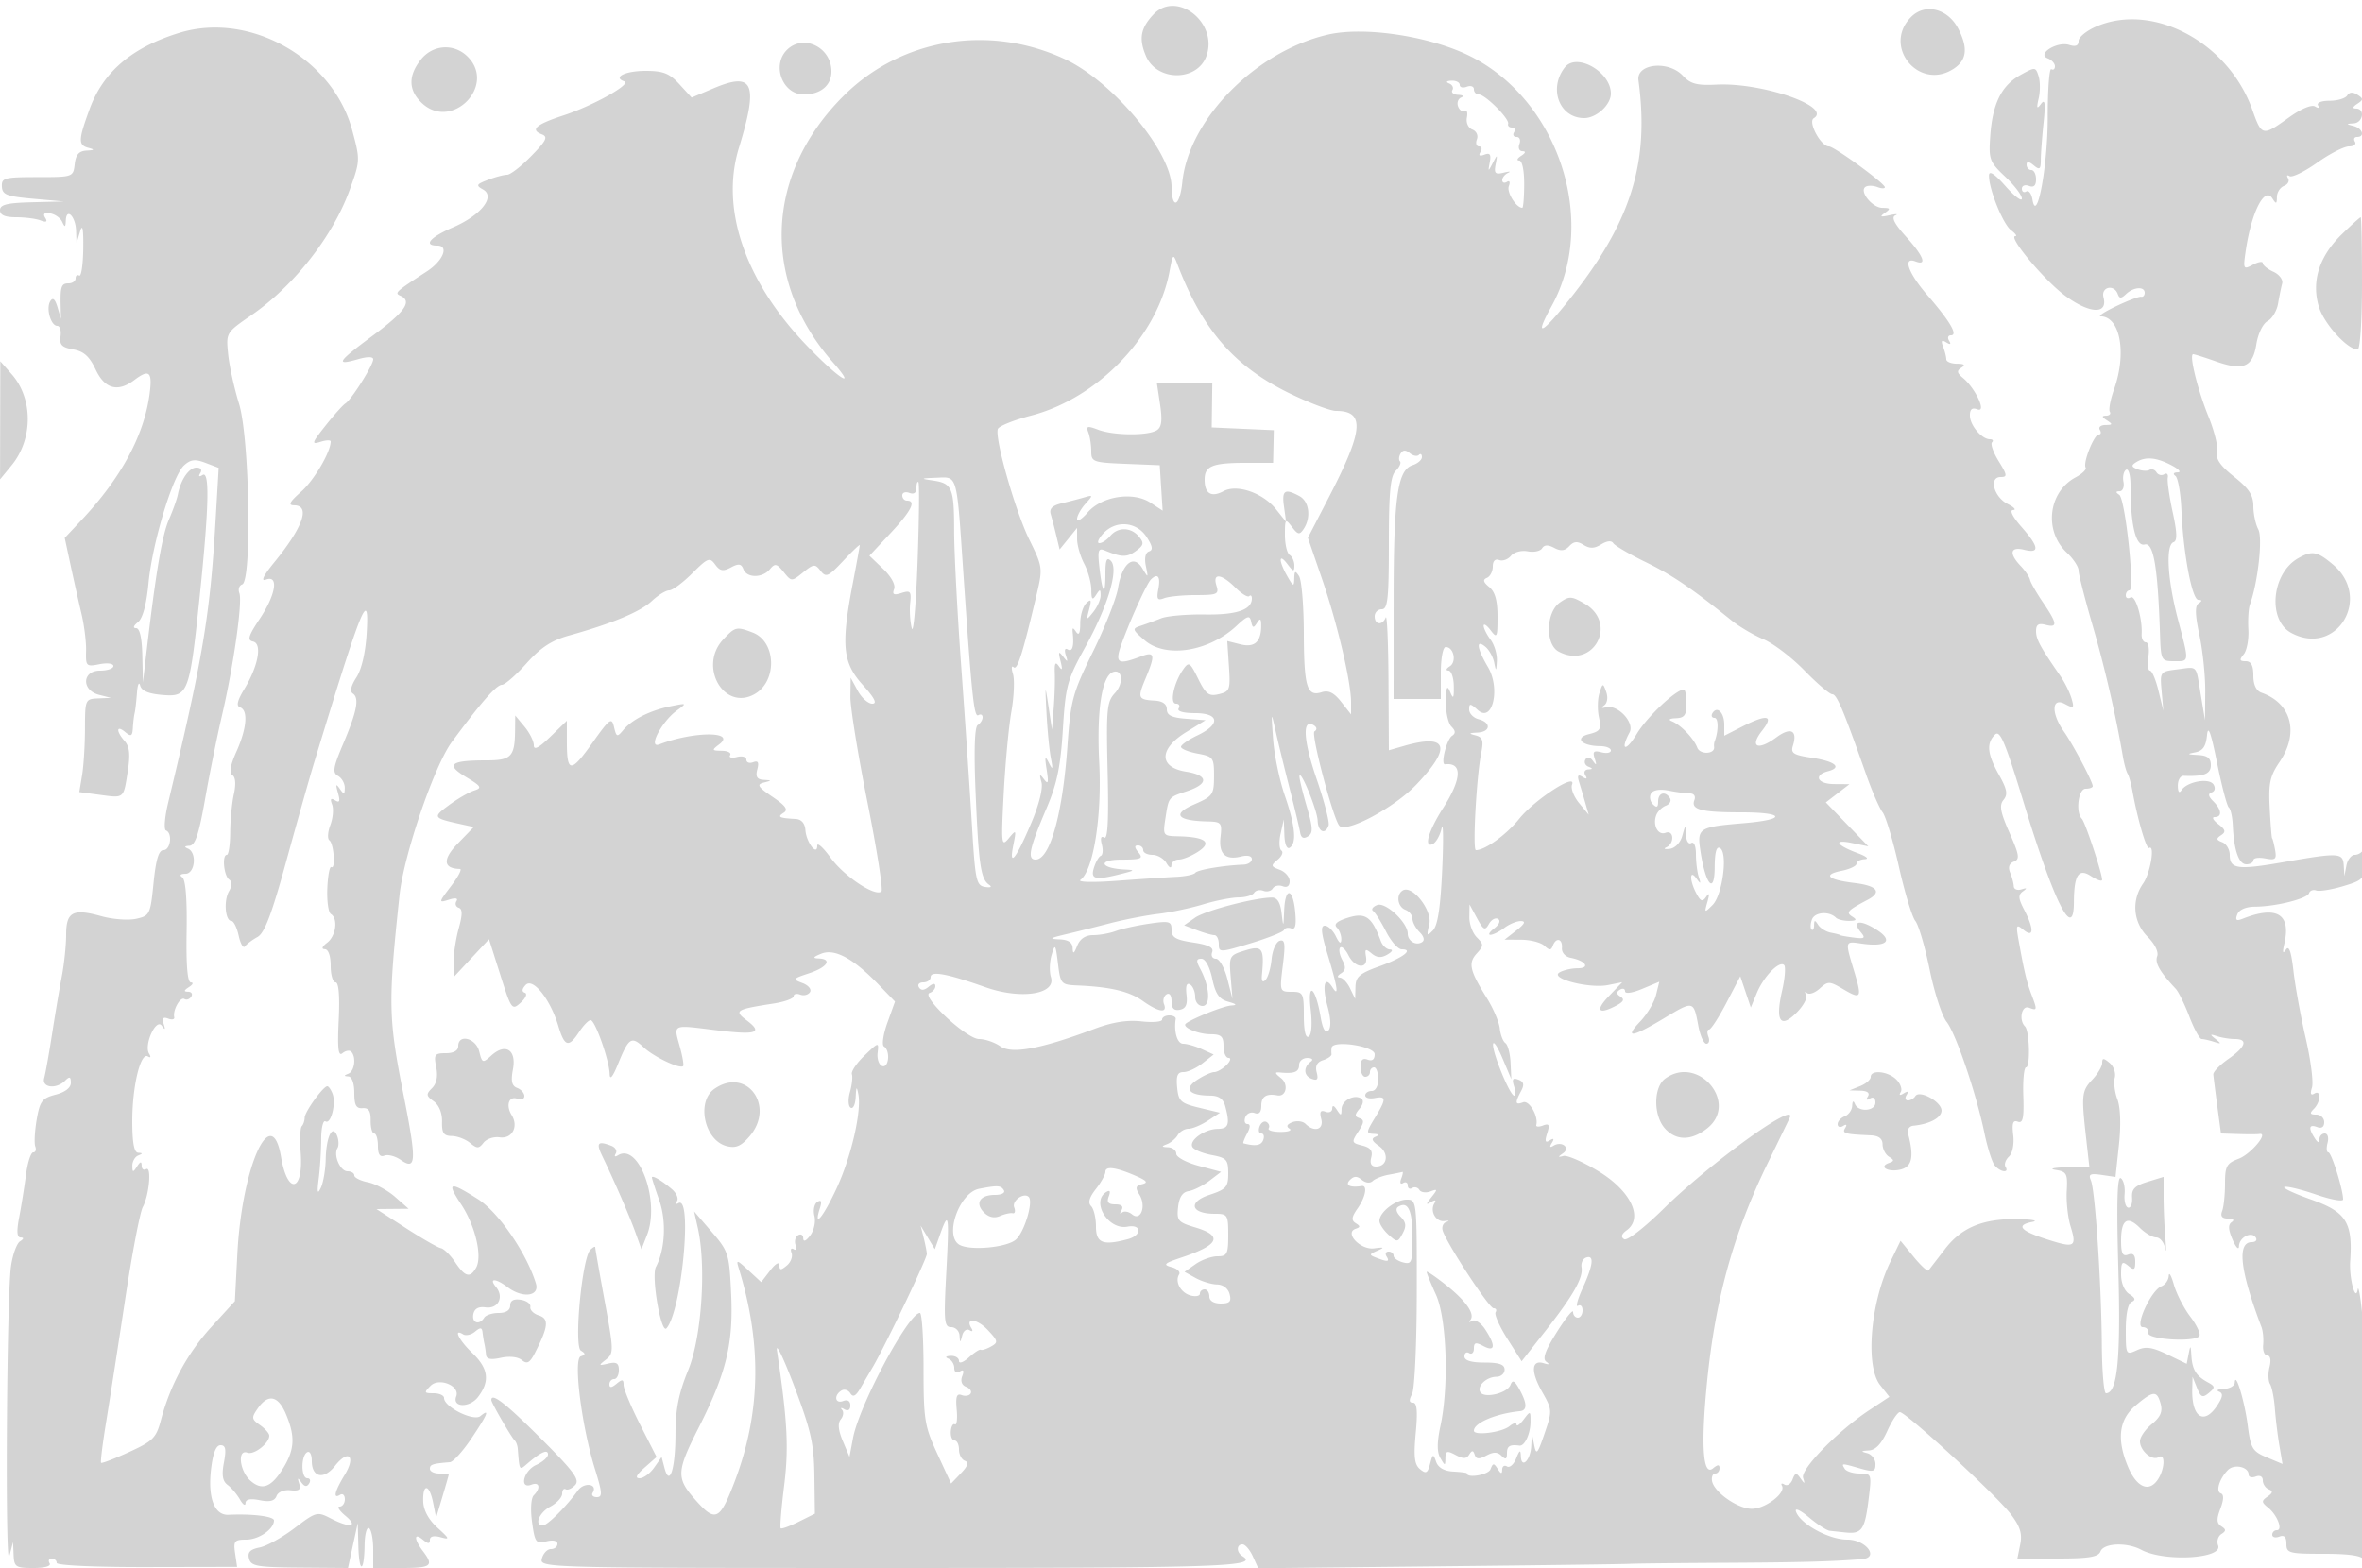 <svg xmlns="http://www.w3.org/2000/svg" width="500" height="332"><path d="M244.133 3.088c-2.693 2.89-3.09 5.108-1.565 8.735 2.298 5.466 10.902 5.468 12.824.003 2.498-7.102-6.372-13.984-11.259-8.738m160.44.482c-6.2 6.2 1.652 15.788 8.992 10.98 2.781-1.823 3.077-4.407.972-8.478-2.206-4.267-6.997-5.469-9.964-2.502m39.177 2.034c-2.062.885-3.75 2.267-3.75 3.07 0 1.003-.623 1.263-1.99.829-2.539-.806-6.928 1.931-4.555 2.841.85.326 1.545 1.084 1.545 1.684 0 .599-.346.876-.768.615-.423-.261-.765 4.325-.76 10.191.008 10.362-2.32 22.877-3.236 17.401-.208-1.245-.797-2.006-1.307-1.691-.511.316-.929.049-.929-.592s.675-.907 1.5-.59c1.02.391 1.5-.054 1.5-1.393 0-1.083-.45-1.969-1-1.969s-1-.505-1-1.122c0-.776.464-.738 1.5.122 1.261 1.047 1.501.868 1.509-1.128.004-1.304.266-4.847.582-7.872.434-4.168.304-5.137-.539-4-.879 1.185-.982.937-.492-1.178.341-1.473.332-3.588-.021-4.701-.627-1.972-.722-1.979-3.841-.247-4.006 2.224-5.905 6.05-6.389 12.874-.356 5.007-.169 5.518 3.157 8.655C426.41 39.236 428 41.32 428 42.035c0 .714-1.556-.464-3.458-2.618-2.301-2.606-3.473-3.373-3.5-2.293-.073 2.826 2.943 10.325 4.675 11.626.916.688 1.326 1.25.912 1.25-1.703 0 6.172 9.418 10.583 12.656 5.186 3.806 9.022 3.953 8.069.309-.576-2.202 2.222-2.867 3.011-.715.366 1 .723 1 1.783 0C451.663 60.752 454 60.603 454 62c0 .55-.337.928-.75.84-.413-.088-2.775.802-5.25 1.978s-3.97 2.148-3.321 2.16c4.145.077 5.56 7.798 2.832 15.456-.771 2.164-1.175 4.301-.897 4.75.277.449-.085.823-.805.831-.951.011-.899.281.191.985 1.272.822 1.225.972-.309.985-.995.008-1.531.465-1.191 1.015.34.55.24 1-.222 1-1.011 0-3.396 6-2.781 6.996.239.386-.713 1.317-2.116 2.068-5.806 3.107-6.769 11.343-1.866 15.95 1.367 1.284 2.485 2.977 2.485 3.761 0 .785 1.327 5.994 2.948 11.576 2.586 8.903 4.924 19.017 6.445 27.883.258 1.503.701 3.109.986 3.57.284.46.754 2.155 1.044 3.766 1.058 5.876 2.944 12.321 3.503 11.975 1.306-.807.278 5.326-1.26 7.522-2.507 3.578-2.117 8.21.949 11.275 1.552 1.553 2.375 3.241 2.025 4.154-.526 1.372.582 3.306 3.932 6.866.59.627 1.888 3.276 2.886 5.889.998 2.612 2.166 4.749 2.596 4.749.43 0 1.607.267 2.614.594 1.563.507 1.612.42.332-.594s-1.231-1.101.332-.594c1.007.327 2.695.594 3.75.594 2.857 0 2.327 1.642-1.359 4.214-1.803 1.257-3.242 2.736-3.199 3.286.043.55.426 3.588.849 6.75l.771 5.75 3.678.118c2.023.066 4.035.059 4.471-.014 2.034-.34-1.836 4.275-4.395 5.241-2.564.967-2.898 1.578-2.898 5.292 0 2.31-.273 4.911-.607 5.781-.418 1.09-.03 1.587 1.25 1.597 1.119.01 1.423.307.763.75-.78.524-.721 1.596.205 3.735.714 1.65 1.319 2.261 1.344 1.357.052-1.894 2.693-3.235 3.572-1.813.325.526-.062.956-.861.956-3.18 0-2.489 6.036 2.061 18 .314.825.471 2.512.35 3.75-.121 1.237.271 2.25.87 2.25.658 0 .847.971.478 2.443-.337 1.344-.288 2.969.109 3.611.397.643.854 2.946 1.016 5.118.162 2.172.593 5.716.958 7.876l.664 3.928-3.336-1.401c-3.027-1.27-3.399-1.894-4.022-6.737-.664-5.162-2.622-11.632-2.751-9.088-.034.688-1.075 1.286-2.313 1.329-1.238.043-1.699.302-1.026.575.918.372.827 1.101-.365 2.921-2.79 4.258-5.437 2.555-5.296-3.407l.064-2.668.946 2.364c.801 2.001 1.186 2.166 2.5 1.075 1.393-1.155 1.366-1.391-.26-2.278-2.434-1.329-3.253-2.679-3.434-5.661-.133-2.193-.203-2.238-.569-.367l-.418 2.133-4.092-1.977c-3.239-1.564-4.583-1.753-6.446-.904-2.314 1.054-2.354.98-2.354-4.323 0-3.369.469-5.593 1.25-5.921.895-.376.753-.839-.5-1.633-1.047-.662-1.75-2.342-1.75-4.18 0-2.618.222-2.889 1.5-1.828 1.252 1.039 1.5.899 1.5-.846 0-1.448-.461-1.914-1.5-1.516-1.16.445-1.5-.229-1.5-2.972 0-4.431 1.329-5.337 3.964-2.702 1.12 1.12 2.681 2.036 3.47 2.036.788 0 1.632 1.012 1.875 2.25.243 1.238.272.275.066-2.14-.206-2.414-.375-6.309-.375-8.656v-4.267l-3.419 1.049c-2.689.826-3.382 1.541-3.25 3.353.093 1.266-.281 2.214-.831 2.107-.55-.108-.889-1.408-.754-2.889.135-1.482-.232-2.99-.817-3.351-.745-.46-.899 5.284-.512 19.165.533 19.11-.189 26.379-2.618 26.379-.439 0-.833-4.613-.875-10.25-.096-12.961-1.414-32.756-2.32-34.833-.561-1.288-.139-1.502 2.263-1.15l2.952.433.73-6.812c.447-4.174.323-7.887-.319-9.589-.577-1.528-.833-3.602-.57-4.608.264-1.007-.227-2.417-1.09-3.133-1.29-1.071-1.57-1.07-1.57.005 0 .72-.924 2.291-2.052 3.493-2.281 2.428-2.373 3.241-1.37 12.194l.7 6.25-4.889.15c-2.689.082-3.712.331-2.274.553 2.373.366 2.593.78 2.384 4.483-.127 2.244.235 5.594.803 7.446 1.366 4.451.918 4.688-5.148 2.729-5.55-1.793-6.482-2.966-2.904-3.655 1.238-.239.052-.495-2.634-.57-7.614-.212-12.282 1.638-15.863 6.289a3886.944 3886.944 0 01-3.523 4.569c-.211.271-1.628-1.031-3.148-2.894l-2.765-3.387-2.192 4.529c-4.196 8.667-5.296 22-2.146 26.004l1.979 2.516-4.229 2.797c-6.683 4.42-14.618 12.527-14.043 14.347.429 1.362.351 1.38-.538.122-.898-1.27-1.131-1.237-1.699.244-.362.944-1.131 1.425-1.708 1.068-.578-.357-.815-.242-.527.255.889 1.539-3.566 4.92-6.426 4.878-3.026-.044-8.043-3.603-8.387-5.95-.123-.837.186-1.523.687-1.523.502 0 .912-.505.912-1.122 0-.817-.379-.809-1.387.028-2.03 1.685-2.543-4.171-1.437-16.394 1.694-18.701 5.548-32.93 13.113-48.413 2.311-4.729 4.365-8.971 4.565-9.425 1.669-3.792-16.839 9.552-26.646 19.211-4.14 4.078-7.771 6.885-8.401 6.496-.751-.464-.571-1.08.553-1.902 3.571-2.612.847-8.327-5.934-12.45-3.314-2.014-6.677-3.486-7.475-3.27-1.19.322-1.207.222-.094-.558 1.667-1.169-.247-2.696-2.012-1.606-.763.473-.88.271-.345-.595.56-.906.42-1.069-.453-.529-.94.581-1.077.2-.539-1.497.582-1.832.41-2.156-.881-1.661-.881.338-1.519.294-1.417-.099.489-1.877-1.508-5.314-2.8-4.818-1.665.639-1.758.123-.428-2.362.736-1.375.595-1.983-.566-2.428-1.181-.453-1.397-.122-.914 1.4.348 1.097.361 1.994.03 1.994-.877 0-4.542-8.87-4.476-10.833.031-.917.914.358 1.962 2.833l1.907 4.5-.165-3.5c-.09-1.925-.58-3.786-1.087-4.136-.508-.35-1.045-1.748-1.194-3.105-.149-1.358-1.363-4.222-2.698-6.364-3.674-5.895-4.034-7.458-2.19-9.496 1.509-1.667 1.511-1.94.024-3.427-.888-.888-1.597-2.82-1.575-4.293l.04-2.679 1.578 2.915c1.375 2.538 1.7 2.697 2.522 1.229.518-.928 1.392-1.408 1.941-1.069.582.359.243 1.19-.811 1.989-.996.755-1.36 1.372-.81 1.372s1.874-.66 2.941-1.468c1.068-.807 2.643-1.458 3.5-1.446 1.101.016.825.597-.941 1.978l-2.5 1.956 3.55.022c1.952.012 4.146.584 4.875 1.272 1.06 1 1.417 1 1.783 0 .68-1.853 2.091-1.515 1.931.462-.08.983.712 1.875 1.861 2.097 3.186.614 4.221 2.189 1.45 2.206-1.347.009-3.09.421-3.872.916-2.016 1.276 6.379 3.428 10.308 2.642l3.018-.604-2.889 3.016c-2.918 3.045-2.122 3.945 1.686 1.908 1.501-.804 1.728-1.319.827-1.875-.882-.546-.921-.966-.135-1.452.609-.376 1.107-.23 1.107.324 0 .584 1.524.371 3.625-.507l3.625-1.514-.696 2.815c-.383 1.549-1.874 4.054-3.312 5.566-3.51 3.69-1.811 3.464 5.057-.671 6.209-3.739 6.205-3.74 7.222 1.679.386 2.058 1.15 3.742 1.697 3.742.548 0 .737-.675.42-1.5-.316-.825-.252-1.501.143-1.502.396-.002 2.045-2.541 3.666-5.643l2.947-5.639 1.114 3.306 1.113 3.307 1.281-3.092c1.448-3.497 4.774-6.894 5.772-5.896.364.364.174 2.794-.422 5.399-1.481 6.474-.4 8.135 3.049 4.687 1.467-1.468 2.378-3.177 2.023-3.798s-.272-.791.185-.377c.456.414 1.671-.01 2.7-.941 1.761-1.594 2.052-1.588 4.901.095 3.907 2.308 4.11 1.976 2.353-3.862-1.914-6.361-1.939-6.267 1.525-5.759 5.443.799 6.944-.593 3.196-2.965-3.461-2.192-5.29-1.857-3.254.595 1.025 1.236.775 1.406-1.608 1.093-1.552-.203-2.822-.436-2.822-.516 0-.08-.855-.306-1.9-.502s-2.275-.949-2.735-1.674c-.673-1.061-.837-1.042-.85.101-.008.779-.251 1.181-.539.893-.287-.288-.243-1.254.099-2.146.601-1.565 3.643-1.779 5.066-.356.381.38 1.63.685 2.776.677 1.55-.012 1.736-.236.726-.875-1.453-.921-1.112-1.301 3.245-3.61 3.058-1.62 1.992-2.962-2.813-3.541-5.674-.684-6.816-1.761-2.735-2.577 1.738-.348 3.16-1.026 3.16-1.507 0-.481.788-.909 1.75-.951.973-.042.338-.598-1.428-1.25-4.618-1.706-5.418-3.03-1.322-2.188l3.5.72-4.5-4.654-4.5-4.654 2.5-1.927 2.5-1.927-3.25-.022c-3.563-.024-4.43-1.901-1.261-2.729 3.063-.801 1.444-2.105-3.542-2.853-3.814-.572-4.415-.964-3.912-2.549 1.029-3.244-.467-4.001-3.491-1.766-3.937 2.911-5.77 2.068-3.043-1.399 2.598-3.303 1.118-3.591-4.29-.834L365 155.784v-2.333c0-2.572-1.504-4.063-2.49-2.467-.345.559-.154 1.016.425 1.016.861 0 .872 2.791.021 5-.106.275-.154.795-.106 1.155.205 1.548-2.974 1.686-3.561.155-.768-2.001-3.526-4.856-5.414-5.606-.805-.32-.442-.579.875-.625 1.816-.064 2.25-.658 2.25-3.079 0-1.65-.255-3-.567-3-1.647 0-7.804 5.81-9.949 9.388-2.312 3.856-3.614 3.591-1.526-.31 1.12-2.092-2.545-5.986-5.006-5.319-.955.259-1.071.111-.338-.433.635-.471.806-1.685.397-2.826-.688-1.924-.743-1.914-1.438.272-.397 1.25-.44 3.558-.095 5.129.551 2.505.29 2.94-2.123 3.546-3.17.796-1.551 2.511 2.395 2.538 1.238.008 2.25.423 2.25.921 0 .499-.907.67-2.015.38-1.615-.423-1.894-.156-1.406 1.343.453 1.39.36 1.522-.36.514-.615-.86-1.2-.983-1.6-.335-.347.562-.066 1.249.625 1.528.973.392.962.524-.053.585-.727.044-.992.592-.596 1.234.473.764.271.88-.598.343-.964-.595-1.155-.305-.72 1.096.326 1.048.916 3.031 1.312 4.406l.721 2.5-2.04-2.467c-1.122-1.357-1.792-3.116-1.487-3.909.998-2.602-7.88 3.141-11.176 7.229-2.738 3.397-7.227 6.647-9.18 6.647-.737 0 .122-15.612 1.138-20.657.512-2.549.278-3.25-1.215-3.634-1.515-.391-1.443-.498.4-.593 2.788-.144 2.963-2.117.25-2.826-1.1-.288-2-1.216-2-2.062 0-1.341.235-1.325 1.831.119 3.111 2.815 4.839-4.546 2.141-9.119-2.36-4-2.609-6.002-.532-4.278.792.657 1.631 2.175 1.864 3.373.372 1.913.44 1.867.56-.382.075-1.407-.525-3.432-1.332-4.5-.808-1.067-1.468-2.391-1.468-2.941 0-.55.66-.126 1.468.941 1.356 1.793 1.468 1.573 1.468-2.89 0-3.392-.521-5.254-1.75-6.254-1.273-1.035-1.41-1.564-.5-1.943.688-.286 1.25-1.369 1.25-2.406 0-1.165.512-1.689 1.34-1.371.737.283 1.865-.119 2.506-.892.652-.786 2.214-1.205 3.543-.951 1.307.25 2.682-.039 3.054-.643.47-.759 1.26-.785 2.569-.084 1.378.737 2.24.639 3.173-.36.971-1.039 1.711-1.104 3.048-.269 1.308.816 2.275.786 3.721-.117 1.199-.749 2.182-.849 2.547-.259.326.528 3.385 2.32 6.796 3.982 5.662 2.758 9.847 5.598 18.207 12.356 1.653 1.335 4.702 3.137 6.776 4.004 2.074.866 5.981 3.844 8.681 6.616 2.7 2.772 5.356 5.04 5.902 5.04.959 0 2.308 3.194 7.177 17 1.261 3.575 2.829 7.175 3.485 8 .657.825 2.206 6 3.443 11.5s2.803 10.675 3.482 11.5c.678.825 2.04 5.454 3.027 10.287.986 4.833 2.599 9.811 3.582 11.061 1.981 2.518 6.263 15.126 8.033 23.652.628 3.025 1.594 6.063 2.147 6.75 1.163 1.445 3.166 1.715 2.298.31-.319-.517.005-1.488.722-2.157.754-.705 1.138-2.629.911-4.571-.295-2.529-.055-3.225.975-2.83 1.075.413 1.323-.759 1.162-5.489-.113-3.307.149-6.013.582-6.013.937 0 .741-7.703-.221-8.665-1.373-1.373-.705-4.563.832-3.973 1.773.68 1.797.549.515-2.823-.988-2.598-1.558-5.016-2.723-11.539-.567-3.18-.472-3.375 1.042-2.128 2.214 1.824 2.274-.182.13-4.294-1.225-2.349-1.273-3.104-.244-3.845.952-.685.874-.794-.303-.423-.871.275-1.605-.02-1.631-.655-.026-.635-.373-1.939-.771-2.897-.473-1.14-.199-1.942.794-2.323 1.296-.497 1.16-1.386-.931-6.115-1.937-4.38-2.198-5.832-1.253-6.97.945-1.139.744-2.238-.966-5.28-2.478-4.409-2.705-6.666-.859-8.513 1.067-1.067 2.156 1.501 6.07 14.321 6.512 21.331 10.6 29.475 10.644 21.205.031-5.838.984-7.315 3.611-5.593 1.306.856 2.368 1.208 2.36.783-.028-1.483-3.59-12.211-4.284-12.906-1.378-1.377-.751-6.367.799-6.367.825 0 1.5-.243 1.5-.54 0-.929-4.173-8.835-6.131-11.614-2.702-3.837-2.567-7.29.226-5.795 1.905 1.02 2.031.91 1.396-1.215-.385-1.285-1.44-3.405-2.345-4.711-4.279-6.175-5.136-7.758-5.141-9.492-.004-1.375.522-1.729 1.995-1.343 2.627.687 2.523-.24-.529-4.738-1.391-2.049-2.629-4.212-2.75-4.806-.122-.594-1.009-1.904-1.971-2.913-2.541-2.662-2.211-4.166.75-3.422 3.335.837 3.158-.592-.604-4.876-1.868-2.128-2.564-3.541-1.75-3.55.745-.008.229-.582-1.146-1.275-2.94-1.482-4.042-5.71-1.488-5.71 1.452 0 1.401-.404-.417-3.347-1.138-1.84-1.774-3.64-1.415-4 .359-.359.16-.653-.442-.653-1.743 0-4.238-2.967-4.238-5.04 0-1.329.48-1.713 1.601-1.283 2.005.77-.405-4.439-3.082-6.662-1.282-1.063-1.347-1.508-.316-2.161.902-.573.612-.828-.953-.839-1.238-.008-2.25-.428-2.25-.933 0-.505-.301-1.704-.67-2.664-.493-1.284-.32-1.53.655-.928.881.545 1.085.433.61-.335-.392-.635-.221-1.155.381-1.155 1.561 0-.154-2.929-4.983-8.508-4.064-4.696-5.291-8.204-2.493-7.13 2.504.961 1.693-1.143-2.032-5.265-2.464-2.728-3.144-4.086-2.25-4.494.705-.321.157-.334-1.218-.028-1.943.432-2.166.322-1-.494 1.262-.884 1.181-1.053-.509-1.066-2.179-.016-5.012-3.575-3.561-4.472.489-.302 1.605-.275 2.48.061.874.335 1.59.351 1.59.035 0-.817-10.723-8.639-11.842-8.639-1.699 0-4.49-5.177-3.216-5.964 3.962-2.449-10.932-7.605-20.574-7.123-4.169.208-5.508-.147-7.137-1.895-3.055-3.279-9.873-2.566-9.393.982 2.449 18.11-1.857 30.995-16.136 48.29-4.748 5.75-5.612 5.603-2.291-.388 10.079-18.185 1.358-44.243-17.848-53.329-8.543-4.042-21.971-5.981-29.449-4.253-15.264 3.526-29.454 17.889-30.829 31.204-.544 5.27-2.217 5.986-2.279.976-.094-7.422-12.427-22.202-22.47-26.926-16.08-7.566-34.773-4.471-47.024 7.785-16.524 16.532-17.424 39.004-2.255 56.281 5.635 6.418.958 3.318-5.88-3.897-12.76-13.463-17.877-28.629-13.97-41.401 4.181-13.67 3.109-16.224-5.315-12.665l-4.681 1.977-2.59-2.827c-2.117-2.31-3.424-2.827-7.147-2.827-4.3 0-7.075 1.366-4.512 2.221 1.641.547-6.599 5.158-12.9 7.219-5.796 1.895-7.096 3.026-4.586 3.989 1.385.532 1.016 1.302-2.209 4.605-2.13 2.181-4.427 3.966-5.105 3.966-.677 0-2.499.482-4.047 1.07-2.485.945-2.61 1.185-1.072 2.046 2.714 1.519-.427 5.477-6.378 8.037C91.051 50.225 89.531 52 92.573 52c2.533 0 1.229 3.224-2.209 5.465-6.65 4.334-6.912 4.574-5.614 5.149 2.571 1.137 1.053 3.343-5.791 8.417-7.579 5.618-8.095 6.442-3.143 5.022 1.985-.57 3.184-.556 3.184.037 0 1.225-4.621 8.558-5.886 9.34-.533.329-2.433 2.448-4.224 4.71-2.892 3.65-3.012 4.034-1.074 3.418 1.201-.381 2.184-.423 2.184-.093 0 2.232-3.528 8.237-6.247 10.635-2.461 2.17-2.827 2.872-1.503 2.884 3.517.032 1.921 4.601-4.242 12.143-2.218 2.713-2.857 4.029-1.75 3.604 2.803-1.075 2.163 3.124-1.261 8.269-2.432 3.655-2.702 4.563-1.435 4.835 1.994.428 1.113 5.199-1.866 10.1-1.452 2.389-1.723 3.556-.892 3.833 1.764.588 1.457 4.431-.745 9.35-1.308 2.921-1.592 4.552-.871 4.998.671.415.791 1.919.322 4.023-.412 1.849-.762 5.499-.778 8.111-.016 2.613-.336 4.75-.71 4.75-1.052 0-.648 4.409.478 5.219.665.479.655 1.317-.029 2.5-1.151 1.992-.796 6.281.519 6.281.468 0 1.161 1.41 1.539 3.133.379 1.723.977 2.736 1.33 2.25.352-.486 1.541-1.378 2.641-1.982 1.505-.827 3.022-4.825 6.128-16.159 2.271-8.283 4.929-17.689 5.908-20.901 10.184-33.43 11.673-37.089 11.08-27.223-.245 4.078-1.08 7.661-2.177 9.335-1.13 1.725-1.408 2.96-.761 3.382 1.436.937.902 3.745-2.028 10.656-2.139 5.044-2.312 6.119-1.095 6.8.795.444 1.438 1.574 1.43 2.509-.014 1.473-.156 1.5-1.066.2-.81-1.157-.896-.956-.377.875.504 1.781.353 2.178-.605 1.586-.909-.562-1.092-.307-.635.884.353.92.187 2.869-.369 4.331-.556 1.462-.65 2.92-.209 3.241.948.69 1.36 6.253.42 5.672-.354-.219-.738 1.794-.853 4.473-.116 2.679.222 5.137.75 5.463 1.569.97 1.091 4.655-.791 6.083-1.069.811-1.263 1.341-.5 1.36.756.019 1.25 1.416 1.25 3.532 0 1.925.468 3.5 1.04 3.5.664 0 .903 2.883.661 7.989-.288 6.063-.095 7.753.802 7.009.649-.54 1.477-.685 1.839-.323 1.112 1.113.729 4.13-.592 4.663-1 .403-1 .52 0 .583.739.047 1.25 1.466 1.25 3.468 0 2.614.4 3.357 1.75 3.25 1.284-.102 1.74.593 1.711 2.611-.022 1.512.315 2.75.75 2.75.434 0 .789 1.173.789 2.607 0 1.81.423 2.445 1.385 2.075.762-.292 2.308.115 3.435.904 3.307 2.317 3.399.327.63-13.65-3.254-16.425-3.316-19.444-.871-42.436.906-8.517 7.354-27.381 11.082-32.42 6.209-8.394 9.441-12.08 10.591-12.08.627 0 2.964-2.038 5.194-4.528 3.024-3.378 5.325-4.883 9.054-5.922 9.136-2.546 15.076-5.025 17.49-7.3 1.313-1.237 2.962-2.25 3.665-2.25.703 0 2.898-1.62 4.878-3.6 3.298-3.298 3.706-3.455 4.863-1.873 1.015 1.387 1.669 1.509 3.333.618 1.637-.876 2.19-.798 2.64.373.732 1.909 4.031 1.91 5.614.002 1.069-1.287 1.447-1.21 2.903.588 1.671 2.063 1.68 2.064 4.116.092 2.242-1.816 2.544-1.844 3.71-.338 1.139 1.468 1.633 1.251 4.779-2.097 1.93-2.055 3.509-3.557 3.509-3.338 0 .218-.675 3.924-1.5 8.235-2.482 12.969-2.116 16.65 2.116 21.335 2.528 2.798 3.14 4.003 2.032 4.003-.871 0-2.255-1.238-3.076-2.75l-1.492-2.75-.059 4c-.032 2.2 1.586 12.227 3.595 22.282 2.009 10.055 3.35 18.586 2.979 18.956-1.235 1.235-7.906-3.186-10.769-7.138-1.554-2.145-2.826-3.293-2.826-2.55 0 2.32-2.307-.691-2.502-3.265-.112-1.481-.845-2.321-2.085-2.387-3.469-.185-3.928-.419-2.544-1.296 1.042-.66.48-1.472-2.346-3.393-3.079-2.092-3.4-2.607-1.87-3.001 1.779-.459 1.779-.48-.02-.592-1.378-.086-1.724-.659-1.323-2.195.397-1.518.159-1.931-.883-1.531-.785.301-1.427.059-1.427-.538s-.901-.85-2.001-.562c-1.101.288-1.75.115-1.441-.383.308-.499-.479-.921-1.749-.939-2.148-.029-2.185-.126-.536-1.377 3.669-2.783-5.435-2.768-12.704.021-2.499.959.461-4.791 3.675-7.138 2.22-1.622 2.201-1.636-1.244-.94-4.352.879-8.211 2.811-10.055 5.033-1.303 1.569-1.452 1.521-1.96-.63-.5-2.119-.913-1.815-4.594 3.374-4.534 6.391-5.391 6.363-5.391-.174v-4.529L116.5 156c-2.435 2.36-3.5 2.91-3.5 1.807 0-.872-.885-2.648-1.967-3.946l-1.966-2.361-.034 3.168c-.058 5.555-.802 6.332-6.058 6.332-7.658 0-8.736.867-4.361 3.507 3.29 1.986 3.494 2.324 1.737 2.881-1.094.348-3.491 1.74-5.326 3.094-3.47 2.56-3.374 2.722 2.368 3.989l2.893.639-3.382 3.489c-3.264 3.367-3.095 5.323.465 5.386.477.008-.371 1.64-1.885 3.625-2.667 3.496-2.682 3.588-.494 2.893 1.445-.458 2.033-.349 1.629.304-.347.562-.131 1.189.481 1.393.814.271.817 1.434.012 4.335-.606 2.181-1.103 5.41-1.106 7.176L96 206.923l3.757-4.028 3.757-4.028 2.402 7.577c2.333 7.358 2.458 7.527 4.32 5.842 1.055-.954 1.446-1.892.87-2.084-.687-.229-.631-.795.163-1.645 1.523-1.631 5.22 3.006 6.92 8.679 1.323 4.417 2.176 4.662 4.403 1.264.901-1.375 1.994-2.5 2.429-2.5.952 0 3.956 8.51 4.035 11.428.036 1.344.651.607 1.75-2.095 2.296-5.647 2.846-6.008 5.448-3.57 2.171 2.034 7.675 4.641 8.358 3.959.183-.184-.137-2.039-.712-4.122-1.33-4.817-1.726-4.633 7.489-3.489 8.738 1.085 10.236.623 6.68-2.059-2.747-2.072-2.356-2.317 5.681-3.567 2.338-.363 4.25-1.057 4.25-1.542 0-.484.629-.639 1.399-.343.769.295 1.698.052 2.064-.54.367-.595-.356-1.455-1.614-1.92-2.14-.792-2.052-.918 1.436-2.069 3.88-1.281 4.974-3.025 1.965-3.134-1.284-.047-1.12-.316.615-1.011 2.823-1.13 6.749.99 12.115 6.543l3.479 3.6-1.611 4.48c-.886 2.464-1.214 4.725-.729 5.024 1.389.859 1.052 4.654-.369 4.15-.687-.244-1.126-1.502-.974-2.795.271-2.313.226-2.304-2.766.563-1.673 1.602-2.879 3.385-2.68 3.961.199.577.015 2.279-.41 3.785-.431 1.526-.363 2.989.154 3.309.509.314.987-.692 1.062-2.237.11-2.265.219-2.385.562-.619.713 3.669-1.543 13.382-4.651 20.023-2.847 6.084-4.885 8.502-3.507 4.162.477-1.504.327-1.911-.514-1.391-.654.404-.937 1.736-.629 2.963.31 1.233-.087 3.085-.887 4.141-.902 1.192-1.458 1.419-1.478.603-.018-.72-.513-1.012-1.1-.649-.588.363-.818 1.313-.512 2.111.308.801.119 1.18-.42.847-.537-.332-.737.022-.443.788.294.765-.161 1.969-1.011 2.674-1.267 1.051-1.55 1.035-1.568-.09-.013-.788-.835-.314-1.933 1.115l-1.911 2.487-2.691-2.487c-2.507-2.317-2.647-2.344-2.048-.389 4.983 16.249 4.633 30.917-1.09 45.652-3.003 7.735-3.918 8.093-8.201 3.215-3.986-4.539-3.913-5.9.815-15.231 5.826-11.5 7.345-17.763 6.852-28.255-.401-8.533-.555-9.024-4.13-13.171l-3.714-4.308.787 3.5c1.826 8.13.817 23.123-2.026 30.078-2.015 4.932-2.692 8.312-2.703 13.5-.017 7.484-1.249 11.335-2.322 7.257l-.614-2.335-1.581 2.25c-.87 1.237-2.256 2.25-3.08 2.25-1.021 0-.687-.718 1.05-2.25l2.549-2.25-3.494-6.87c-1.921-3.779-3.493-7.547-3.493-8.373 0-1.222-.28-1.27-1.5-.257-1.036.86-1.5.898-1.5.122 0-.617.45-1.122 1-1.122s1-.858 1-1.906c0-1.468-.518-1.785-2.25-1.375-2.074.489-2.112.424-.487-.844 1.68-1.311 1.668-1.885-.25-12.318-1.107-6.018-2.013-11.171-2.013-11.45 0-.279-.47-.037-1.044.537-1.761 1.761-3.504 20.399-1.995 21.332 1.015.627 1.01.867-.026 1.212-1.62.54.171 14.762 3.006 23.869 1.561 5.018 1.623 5.943.395 5.943-.8 0-1.195-.419-.879-.931 1.161-1.879-1.796-2.325-3.128-.472-2.401 3.342-6.468 7.403-7.414 7.403-1.893 0-.818-2.714 1.585-4 1.375-.736 2.5-1.963 2.5-2.728 0-.765.338-1.186.75-.936.413.25 1.314-.157 2.004-.903 1.029-1.113-.288-2.897-7.302-9.895-7.449-7.432-10.452-9.758-10.452-8.095 0 .575 4.244 7.904 4.955 8.557.3.275.59 1.063.645 1.75.383 4.792.288 4.656 2.15 3.057 2.758-2.369 4.25-3.016 4.25-1.845 0 .595-1.125 1.593-2.5 2.22-2.691 1.226-3.64 5.193-1 4.18 1.703-.654 2.007.731.493 2.245-.585.585-.739 2.971-.366 5.686.59 4.306.829 4.631 3.007 4.084 1.422-.357 2.366-.152 2.366.515 0 .609-.623 1.108-1.383 1.108-.761 0-1.619.9-1.907 2-.519 1.987-.03 2 74.384 2 69.684 0 77.522-.265 73.906-2.5-1.304-.806-1.29-2.5.021-2.5.562 0 1.54 1.138 2.174 2.528l1.152 2.529 38.576-.407c21.218-.223 39.252-.46 40.077-.525.825-.066 9.825-.164 20-.217 16.192-.086 22.5-.254 29.156-.778 3.733-.293.831-4.13-3.125-4.13-3.915 0-9.996-3.343-10.861-5.971-.27-.821.945-.269 2.75 1.25 1.778 1.497 3.761 2.778 4.407 2.849.645.07 2.149.232 3.341.359 3.398.364 4.079-.583 4.846-6.737.709-5.687.689-5.75-1.84-5.75-1.406 0-2.834-.45-3.174-1-.754-1.221-.756-1.221 3.257-.07 2.827.811 3.243.692 3.243-.926 0-1.022-.788-2.063-1.75-2.315-1.409-.368-1.341-.48.348-.573 1.427-.079 2.675-1.395 3.902-4.116.992-2.2 2.195-4 2.672-4 1.291 0 20.418 17.596 23.453 21.576 2.005 2.627 2.481 4.142 2.024 6.431L427.05 330h8.506c6.639 0 8.633-.329 9.082-1.5.689-1.794 5.584-1.987 8.66-.34 4.842 2.591 17.315 1.881 16.239-.925-.333-.866-.027-1.949.679-2.405 1.045-.675 1.044-.985-.005-1.663-.994-.643-1.037-1.494-.187-3.729.724-1.906.757-3.011.095-3.232-1.15-.383-.325-3.105 1.501-4.953 1.328-1.345 4.38-.676 4.38.961 0 .55.675.741 1.5.424.888-.341 1.5-.01 1.5.81 0 .762.563 1.614 1.25 1.893.941.381.88.763-.245 1.543-1.318.914-1.304 1.19.11 2.327 1.948 1.564 3.196 4.789 1.854 4.789a.972.972 0 00-.969.969c0 .532.675.709 1.5.393 1.041-.4 1.5.069 1.5 1.531 0 1.965.533 2.107 7.917 2.107 5.389 0 8.083.399 8.437 1.25.73 1.75.384-45.43-.387-52.75-.347-3.3-.738-5.325-.869-4.5-.456 2.865-1.846-2.364-1.595-6 .562-8.169-.843-10.397-8.195-12.993-3.694-1.304-6.266-2.521-5.715-2.705.551-.183 3.568.549 6.704 1.628 3.137 1.079 5.703 1.543 5.703 1.03 0-2.08-2.463-9.96-3.114-9.96-.384 0-.463-.9-.176-2 .293-1.118.031-2-.593-2-.615 0-1.124.563-1.132 1.25-.011.833-.339.75-.985-.25-1.4-2.166-1.219-3.021.5-2.362.95.365 1.5-.013 1.5-1.031 0-.884-.765-1.607-1.7-1.607-1.322 0-1.433-.267-.5-1.2 1.508-1.508 1.584-4.156.093-3.234-.732.453-.895.017-.482-1.286.344-1.083-.244-5.752-1.307-10.375s-2.238-11.065-2.611-14.315c-.478-4.174-.953-5.496-1.615-4.5-.646.97-.745.574-.318-1.268 1.461-6.302-1.612-8.146-8.821-5.296-1.345.532-1.615.316-1.143-.915.384-1 1.81-1.62 3.761-1.635 4.451-.034 11.047-1.687 11.44-2.867.183-.548.866-.802 1.518-.564.652.238 3.21-.171 5.685-.91 4.269-1.275 4.511-1.543 4.71-5.239.116-2.143-.034-3.333-.333-2.646-.299.688-1.15 1.25-1.891 1.25-.741 0-1.542 1.013-1.78 2.25l-.434 2.25-.136-2.25c-.164-2.714-.957-2.759-12.688-.713C473.667 184.243 472 184.019 472 181c0-1.135-.713-2.336-1.584-2.671-1.279-.491-1.327-.776-.25-1.487 1.062-.701.938-1.182-.607-2.361-1.068-.815-1.405-1.481-.75-1.481 1.634 0 1.494-1.554-.3-3.348-1.045-1.045-1.142-1.608-.323-1.881.669-.223.833-.932.382-1.661-.908-1.469-5.621-.623-6.793 1.219-.46.724-.75.354-.76-.968-.008-1.176.548-2.118 1.235-2.092 4.358.162 5.75-.388 5.75-2.269 0-1.482-.712-2.035-2.75-2.136-2.268-.113-2.366-.211-.559-.562 1.619-.314 2.272-1.259 2.5-3.614.221-2.282.823-.638 2.117 5.789.995 4.938 2.12 9.213 2.5 9.5.381.288.76 2.004.844 3.814.243 5.26 1.273 8.209 2.867 8.209.815 0 1.481-.388 1.481-.861 0-.474 1.13-.646 2.512-.381 2.193.419 2.456.179 2.074-1.889-.24-1.303-.517-2.369-.613-2.369-.097 0-.325-2.837-.507-6.305-.281-5.356.035-6.845 2.102-9.89 4.157-6.126 2.522-12.387-3.818-14.625-1.146-.404-1.75-1.664-1.75-3.649 0-2.129-.483-3.031-1.622-3.031-1.304 0-1.386-.285-.42-1.449.661-.797 1.106-3.16.988-5.25-.117-2.091.032-4.476.331-5.301 1.688-4.645 2.739-14.102 1.769-15.914-.575-1.075-1.046-3.296-1.046-4.936 0-2.294-.941-3.727-4.078-6.212-2.894-2.292-3.935-3.779-3.585-5.119.272-1.039-.552-4.464-1.83-7.61C465.186 82.496 463.345 75 464.263 75c.267 0 2.417.682 4.778 1.514 5.858 2.067 7.814 1.243 8.592-3.617.36-2.254 1.39-4.374 2.383-4.906.962-.514 1.96-2.186 2.217-3.713.258-1.528.648-3.437.868-4.241.22-.808-.609-1.922-1.851-2.488-1.238-.563-2.25-1.382-2.25-1.821 0-.439-.946-.292-2.101.326-2 1.07-2.075.939-1.551-2.715 1.197-8.34 4.014-13.963 5.678-11.331.797 1.26.946 1.215.959-.289.008-.98.687-2.04 1.509-2.355.822-.316 1.203-1.046.846-1.623-.357-.578-.209-.778.329-.446.538.333 3.162-.948 5.831-2.845 2.668-1.898 5.699-3.45 6.735-3.45 1.036 0 1.605-.45 1.265-1-.34-.55-.141-1 .441-1 1.741 0 1.197-1.817-.691-2.311-1.667-.435-1.667-.463 0-.573 1.97-.131 2.445-3.107.5-3.131-.836-.011-.753-.342.25-1 1.318-.866 1.321-1.1.026-1.932-.967-.622-1.71-.565-2.162.166-.378.613-2.058 1.114-3.732 1.114-1.75 0-2.784.42-2.434.988.357.576.095.669-.626.223-.738-.456-2.985.491-5.568 2.346-5.588 4.012-5.725 3.983-7.738-1.685C471.704 8.951 455.754.448 443.75 5.604M38 6.937c-10.033 3.071-16.148 8.259-19.03 16.145-2.417 6.612-2.444 7.647-.22 8.229 1.356.354 1.258.483-.434.573-1.602.085-2.267.848-2.5 2.866-.314 2.731-.368 2.75-7.918 2.75-6.97 0-7.594.166-7.5 2C.486 41.221 1.407 41.581 7 42.077l6.5.578-6.75.172C1.493 42.962 0 43.332 0 44.5 0 45.541 1.046 46 3.418 46c1.88 0 4.204.301 5.164.67 1.234.473 1.522.307.982-.567-.52-.841-.172-1.135 1.086-.92 1.017.174 2.156.992 2.53 1.817.547 1.207.693 1.146.75-.309.109-2.811 2.058-.909 2.17 2.118l.099 2.691.755-2.5c.514-1.705.726-.539.668 3.666-.048 3.391-.432 5.952-.854 5.691-.422-.261-.768.002-.768.584S15.325 60 14.5 60c-1.541 0-1.767.682-1.658 5l.063 2.5-.745-2.49c-.513-1.715-.986-2.101-1.517-1.241C9.701 65.293 10.755 69 12.13 69c.548 0 .855 1.003.683 2.229-.251 1.791.276 2.334 2.683 2.759 2.241.397 3.442 1.475 4.758 4.271 1.933 4.105 4.695 4.85 8.187 2.209 3.19-2.413 3.871-1.763 3.21 3.062-1.203 8.779-6.056 17.72-14.473 26.665l-3.476 3.695 1.245 5.805c.685 3.193 1.724 7.83 2.309 10.305.584 2.475 1.019 6.013.966 7.862-.091 3.201.045 3.335 2.841 2.775 1.643-.328 2.937-.157 2.937.388 0 .536-1.273.975-2.829.975-3.823 0-3.961 4.174-.171 5.132l2.5.631-2.75.119c-2.693.116-2.75.248-2.761 6.368-.006 3.438-.279 7.872-.607 9.854l-.596 3.604 4.338.582c5.222.7 5.011.879 5.93-5.03.546-3.507.373-5.175-.657-6.339-1.863-2.105-1.788-3.491.103-1.921 1.251 1.038 1.521.892 1.625-.878.069-1.167.238-2.572.375-3.122.137-.55.358-2.463.491-4.25s.438-2.506.68-1.596c.304 1.145 1.789 1.761 4.827 2.002 5.356.426 5.643-.352 7.802-21.156 1.93-18.604 2.11-26.371.589-25.431-.758.468-.936.316-.484-.414.42-.68.086-1.155-.811-1.155-1.579 0-3.319 2.505-3.943 5.674-.197 1.004-1.047 3.401-1.887 5.326-1.433 3.281-2.742 10.959-4.688 27.5l-.823 7-.127-5.75c-.081-3.711-.548-5.75-1.317-5.75-.717 0-.564-.498.384-1.25 1.019-.809 1.809-3.721 2.24-8.25.811-8.515 5.109-22.775 7.524-24.961 1.404-1.271 2.331-1.38 4.548-.537l2.785 1.059-.691 11.719c-1.16 19.658-2.689 28.704-10.011 59.22-.725 3.025-.93 5.65-.454 5.833 1.435.553.973 4.167-.533 4.167-.996 0-1.598 1.994-2.095 6.942-.672 6.691-.806 6.965-3.703 7.601-1.653.363-4.969.11-7.369-.562-5.989-1.676-7.434-.911-7.434 3.938 0 2.191-.41 6.142-.911 8.782-.502 2.639-1.436 8.174-2.076 12.299-.641 4.125-1.386 8.287-1.656 9.25-.58 2.065 2.541 2.452 4.443.55.933-.933 1.2-.829 1.2.471 0 1.045-1.213 1.986-3.232 2.509-2.852.739-3.323 1.361-4.001 5.279-.422 2.443-.556 5.004-.299 5.691.258.688.061 1.25-.438 1.25s-1.188 2.137-1.531 4.75c-.344 2.613-.992 6.663-1.44 9-.571 2.97-.477 4.255.312 4.265.731.01.684.298-.134.817-.694.441-1.55 2.797-1.901 5.235-.94 6.521-1.28 64.956-.358 61.433l.785-3 .119 2.75c.108 2.529.444 2.75 4.177 2.75 2.451 0 3.814-.396 3.441-1-.34-.55-.141-1 .441-1s1.059.416 1.059.923c0 .534 8.06.908 19.097.885l19.096-.038-.423-2.885c-.379-2.584-.136-2.885 2.332-2.885 2.689 0 5.898-2.215 5.898-4.071 0-.862-4.639-1.436-9.625-1.191-2.991.147-4.416-3.593-3.694-9.693.401-3.385 1.06-5.045 2.004-5.045 1.077 0 1.245.857.719 3.66-.501 2.672-.291 3.955.777 4.75.805.6 1.98 1.99 2.611 3.09.631 1.1 1.161 1.449 1.178.775.02-.824 1.008-1.029 3.015-.628 2.123.425 3.148.17 3.552-.882.327-.852 1.576-1.368 2.947-1.217 1.818.199 2.256-.13 1.854-1.394-.41-1.287-.312-1.353.443-.297.677.948 1.175 1.024 1.653.25.376-.609.207-1.107-.375-1.107-1.345 0-1.395-4.674-.059-5.5.563-.348 1 .454 1 1.834 0 3.513 2.553 4.05 4.923 1.037 2.834-3.604 4.473-2.068 2.044 1.915-2.144 3.517-2.525 5.177-.967 4.214.55-.34 1 .084 1 .941S72.5 319 71.889 319s-.048.885 1.25 1.967c2.819 2.348.962 2.654-3.163.52-2.825-1.46-3.086-1.39-7.599 2.055-2.57 1.962-5.903 3.813-7.405 4.114-2.032.406-2.61 1.012-2.257 2.363.419 1.6 1.699 1.827 10.713 1.9l10.237.082 1.03-4.751 1.03-4.75.137 4.917c.164 5.835 1.236 5.593 1.317-.298.031-2.25.453-3.846.939-3.546.485.3.882 2.318.882 4.486V332h6c6.336 0 6.893-.437 4.532-3.559-1.921-2.539-1.94-4.025-.032-2.441 1.129.937 1.5.95 1.5.055 0-.752.828-.96 2.25-.566 2.026.562 1.96.36-.664-2.026-1.868-1.699-2.945-3.692-3-5.556-.115-3.892 1.304-3.708 2.1.272l.635 3.178 1.325-4.428c.728-2.436 1.33-4.542 1.339-4.679.008-.137-.885-.25-1.985-.25s-2-.45-2-1c0-.915.569-1.103 4.236-1.4.68-.055 2.705-2.283 4.5-4.95 3.495-5.195 4.045-6.543 1.961-4.814-1.431 1.189-7.697-1.922-7.697-3.821 0-.558-.996-1.015-2.214-1.015-2.023 0-2.077-.137-.627-1.588 1.816-1.815 6.267.036 5.416 2.253-.906 2.361 2.815 2.469 4.612.134 2.563-3.332 2.218-6.037-1.187-9.299-2.874-2.753-4.138-5.322-1.956-3.973.574.355 1.699.101 2.5-.563 1.153-.957 1.488-.923 1.608.164.084.754.257 1.822.385 2.372.128.55.284 1.598.348 2.329.082.952.98 1.14 3.156.662 1.813-.398 3.605-.2 4.438.491 1.115.926 1.685.592 2.832-1.661 2.774-5.451 2.934-7.109.751-7.801-1.112-.353-1.918-1.166-1.792-1.807.127-.641-.783-1.32-2.02-1.509-1.523-.232-2.25.164-2.25 1.226 0 .998-.89 1.57-2.441 1.57-1.343 0-2.719.45-3.059 1-1.026 1.66-2.671 1.123-2.299-.75.232-1.167 1.093-1.645 2.58-1.436 2.675.376 3.983-2.188 2.208-4.327-1.575-1.898-.08-1.87 2.452.045 3.203 2.422 6.841 1.949 6.005-.782-1.965-6.422-7.942-15.109-12.294-17.869-6.053-3.838-6.682-3.638-3.531 1.122 2.986 4.512 4.522 10.99 3.176 13.395-1.272 2.273-2.333 2-4.449-1.148-1.016-1.512-2.379-2.852-3.028-2.977-.65-.125-3.982-2.037-7.405-4.25L79.69 256l3.405-.032 3.405-.031-2.861-2.516c-1.573-1.383-4.16-2.775-5.75-3.093-1.589-.318-2.889-.972-2.889-1.453 0-.481-.645-.875-1.433-.875-1.559 0-3.044-3.419-2.128-4.901.312-.505.278-1.672-.075-2.593-.985-2.567-2.316.181-2.419 4.994-.047 2.2-.512 4.9-1.034 6-.708 1.495-.82.99-.44-2 .279-2.2.512-5.939.518-8.309.006-2.37.413-4.061.904-3.757 1.146.708 2.295-3.78 1.499-5.855-.333-.868-.831-1.579-1.105-1.579-.881 0-4.787 5.419-4.8 6.66-.007.659-.282 1.468-.611 1.798-.33.329-.431 2.87-.225 5.646.612 8.259-2.783 8.992-4.151.896-2.019-11.953-8.282 1.919-9.255 20.5l-.524 10-4.969 5.45c-5.083 5.574-8.726 12.3-10.689 19.736-.994 3.764-1.674 4.447-6.736 6.765-3.098 1.418-5.766 2.443-5.93 2.279-.164-.164.326-4.108 1.09-8.764.763-4.656 2.572-16.315 4.018-25.908 1.447-9.594 3.121-18.359 3.72-19.479 1.38-2.578 1.915-8.784.693-8.028-.505.312-.925-.022-.933-.742-.011-.951-.281-.899-.985.191-.838 1.297-.971 1.275-.985-.167-.008-.916.548-1.893 1.235-2.171 1-.403 1-.52 0-.583-.866-.055-1.25-2.115-1.25-6.713 0-7.376 1.753-14.637 3.303-13.679.588.364.694.117.255-.593-1.133-1.834 1.482-7.59 2.686-5.911.705.983.807.886.401-.382-.386-1.208-.112-1.534.947-1.127.819.314 1.4.179 1.29-.301-.34-1.488 1.282-4.389 2.154-3.851.454.281 1.108.053 1.454-.506.345-.559.039-1.023-.681-1.031-.951-.011-.899-.281.191-.985.825-.533 1.01-.976.412-.985-.727-.01-1.028-3.582-.907-10.765.115-6.855-.215-11.016-.912-11.485-.67-.45-.416-.74.657-.75 2.06-.018 2.483-4.552.5-5.353-.811-.327-.691-.532.343-.583 1.218-.06 1.998-2.376 3.311-9.829.944-5.362 2.557-13.35 3.584-17.75 2.451-10.507 4.381-24.096 3.681-25.92-.306-.798-.036-1.624.599-1.836 2.086-.695 1.557-31.064-.666-38.244-1.022-3.3-2.062-8.037-2.311-10.528-.452-4.51-.434-4.541 4.916-8.226 9.012-6.207 17.252-16.71 20.805-26.519 2.247-6.201 2.253-6.346.525-12.729C70.422 12.296 52.832 2.397 38 6.937m128.571 3.634c-3.254 3.255-.919 9.429 3.566 9.429 3.568 0 5.863-1.91 5.863-4.88 0-5.14-5.961-8.016-9.429-4.549m-77.498 2.064c-2.705 3.438-2.625 6.498.241 9.191C95.634 27.763 105.13 18.13 99 12c-2.878-2.878-7.392-2.589-9.927.635M331.26 14.25c-3.534 4.487-1.154 10.75 4.085 10.75 2.596 0 5.655-2.81 5.655-5.194 0-4.592-7.244-8.724-9.74-5.556m-24.504 3.414c.691.279 1.002.918.691 1.421-.311.503.249.951 1.244.994.995.043 1.272.297.615.565-.656.267-.947 1.129-.645 1.915.302.786.928 1.195 1.392.909.463-.287.674.355.467 1.426-.212 1.1.291 2.203 1.156 2.535.858.33 1.28 1.244.959 2.079-.315.821-.11 1.492.455 1.492.566 0 .703.526.305 1.17-.476.769-.192.966.828.575 1.168-.449 1.45-.059 1.143 1.58-.391 2.091-.367 2.098.634.175.977-1.877 1.014-1.859.603.291-.368 1.929-.095 2.207 1.73 1.759 1.192-.292 1.605-.273.917.043-.687.315-1.25 1.013-1.25 1.549 0 .537.445.701.989.365.563-.348.736.046.402.915-.489 1.277 1.566 4.578 2.851 4.578.212 0 .394-2.25.405-5 .012-2.928-.428-5.006-1.063-5.015-.596-.009-.409-.452.416-.985.949-.613 1.052-.975.281-.985-.67-.008-.959-.69-.643-1.515.317-.825.051-1.5-.59-1.5s-.888-.45-.548-1c.34-.55.141-1-.441-1s-.946-.355-.809-.788c.327-1.029-4.85-6.212-6.205-6.212-.575 0-1.045-.498-1.045-1.107s-.675-.848-1.5-.531c-.825.316-1.5.139-1.5-.393 0-.533-.788-.933-1.75-.89-1.056.048-1.252.28-.494.585m188.973 31.942c-4.781 4.644-6.473 9.967-4.869 15.32 1.081 3.61 6.029 9.074 8.217 9.074.52 0 .923-6.109.923-14 0-7.7-.126-14-.279-14-.154 0-1.95 1.623-3.992 3.606m-248.157 7.862c-2.582 13.765-15.136 26.836-29.316 30.526-3.666.953-6.833 2.236-7.037 2.849-.67 2.011 3.716 17.401 6.674 23.418 2.818 5.732 2.859 6.04 1.558 11.564-2.972 12.614-4.103 16.192-4.882 15.451-.45-.427-.513.215-.141 1.427s.22 4.812-.34 8c-.559 3.188-1.286 10.972-1.616 17.297-.563 10.81-.5 11.38 1.062 9.5 1.597-1.923 1.634-1.865.958 1.5-.974 4.853.585 2.886 3.866-4.878 1.588-3.757 2.452-7.25 2.103-8.5-.485-1.74-.389-1.852.534-.622.881 1.173 1.005.736.568-2-.444-2.786-.352-3.092.453-1.5.834 1.648.91 1.472.432-1-.32-1.65-.735-5.925-.923-9.5-.319-6.06-.292-6.161.409-1.5l.752 5 .357-4.5c.196-2.475.304-5.816.24-7.424-.087-2.193.129-2.568.866-1.5.709 1.028.807.729.351-1.076-.512-2.029-.412-2.217.529-1 .987 1.277 1.073 1.232.577-.302-.342-1.057-.174-1.549.405-1.191.985.609 1.37-.657 1.066-3.507-.124-1.163.036-1.211.715-.211.59.87.875.289.875-1.783 0-1.69.575-3.62 1.279-4.289 1.028-.978 1.148-.726.615 1.283-.639 2.403-.604 2.424.887.559.854-1.068 1.545-2.643 1.537-3.5-.014-1.372-.132-1.379-.985-.059-.761 1.177-.973.933-.985-1.136-.008-1.449-.687-3.924-1.509-5.5-.821-1.575-1.496-3.926-1.5-5.225l-.006-2.361-1.848 2.283-1.849 2.283-.699-2.922c-.384-1.607-.916-3.657-1.182-4.556-.34-1.149.341-1.831 2.297-2.297 1.53-.365 3.681-.927 4.781-1.249 1.919-.562 1.929-.506.25 1.376-.963 1.079-1.75 2.514-1.75 3.189 0 .674 1.013.049 2.252-1.391 2.962-3.444 9.602-4.475 13.284-2.062l2.579 1.689-.308-4.81-.307-4.811-7.25-.294c-6.882-.279-7.25-.414-7.25-2.668 0-1.306-.276-3.095-.614-3.975-.523-1.363-.216-1.449 2.065-.582 3.268 1.243 10.542 1.309 12.429.114 1.025-.649 1.202-2.06.689-5.484L244.877 81h11.749l-.063 4.75-.063 4.75 6.573.292 6.574.291-.074 3.456-.073 3.455-5.668.003c-7.208.004-8.832.657-8.832 3.551 0 2.985 1.41 3.838 4.028 2.437 2.844-1.522 8.309.37 11.083 3.837l2.143 2.678-.454-3.25c-.482-3.45.153-3.88 3.266-2.215 2.082 1.115 2.524 4.537.9 6.965-.869 1.298-1.203 1.239-2.485-.441-1.392-1.825-1.481-1.724-1.481 1.691 0 1.998.45 3.91 1 4.25.55.34 1 1.352 1 2.25 0 1.369-.237 1.32-1.468-.309-1.88-2.486-1.902-.713-.032 2.559 1.274 2.228 1.435 2.282 1.48.5.042-1.661.215-1.746 1.02-.5.533.825.983 6.225 1 12 .033 11.466.662 13.559 3.775 12.572 1.47-.467 2.599.088 4.125 2.027l2.1 2.671v-2.57c0-4.311-2.905-16.685-6.103-26.001l-3.032-8.83 4.522-8.756C288.679 90.996 288.984 87 282.773 87c-1.135 0-5.405-1.608-9.49-3.572-11.92-5.733-18.673-13.441-24.021-27.413-.911-2.381-.982-2.32-1.69 1.453M.037 89L.01 101.5l2.459-3c4.536-5.534 4.544-14.103.018-19.246L.063 76.5.037 89m296.452 7.018c-.379.613-.441 1.364-.137 1.668.304.303-.101 1.206-.9 2.004-1.13 1.131-1.452 4.537-1.452 15.381 0 11.715-.238 13.929-1.5 13.929-.825 0-1.5.675-1.5 1.5 0 1.816 1.635 1.991 2.338.25.277-.687.54 5.356.583 13.43l.079 14.68 3.243-.93c9.257-2.654 10.151.31 2.497 8.276-4.651 4.84-14.713 10.209-16.206 8.646-1.282-1.342-6.078-19.465-5.286-19.977.596-.386.54-.888-.148-1.313-2.47-1.527-2.231 3.103.584 11.3 1.636 4.765 2.789 9.22 2.562 9.9-.688 2.064-2.241 1.386-2.32-1.012-.073-2.202-3.706-11.072-3.852-9.404-.041.465.649 3.334 1.533 6.375 1.342 4.617 1.384 5.668.25 6.377-.927.58-1.448.303-1.643-.874-.158-.948-1.151-5.099-2.207-9.224-1.056-4.125-2.374-9.525-2.929-12-1.005-4.486-1.007-4.482-.58 1.5.235 3.3 1.345 8.658 2.465 11.907 2.235 6.479 2.577 10.141 1.037 11.093-.582.36-1.049-.764-1.118-2.691l-.119-3.309-.673 3c-.371 1.65-.296 3.265.165 3.588.462.324.104 1.199-.796 1.946-1.493 1.239-1.453 1.424.453 2.129 1.148.425 2.088 1.51 2.088 2.412 0 1.03-.545 1.43-1.468 1.076-.807-.31-1.753-.103-2.101.461-.348.563-1.248.788-2 .5-.752-.289-1.633-.094-1.958.432-.325.526-1.802.961-3.282.967-1.48.006-4.855.667-7.501 1.47-2.645.803-6.92 1.709-9.5 2.015-2.579.306-7.165 1.197-10.19 1.98-3.025.784-7.3 1.851-9.5 2.371-3.3.781-3.519.964-1.25 1.05 1.886.071 2.77.653 2.813 1.853.049 1.341.275 1.224.968-.5.595-1.481 1.748-2.25 3.372-2.25 1.357 0 3.509-.389 4.782-.864 1.273-.475 4.452-1.177 7.065-1.561 4.316-.634 4.75-.515 4.75 1.302 0 1.608.895 2.135 4.56 2.684 3.292.494 4.413 1.067 4.031 2.062-.29.757.069 1.377.798 1.377.73 0 1.817 1.912 2.416 4.25l1.09 4.25-.376-4.604c-.367-4.487-.289-4.631 3.052-5.656 3.657-1.123 4.099-.472 3.559 5.239-.121 1.273.154 1.63.77 1 .527-.539 1.102-2.519 1.279-4.402.176-1.883.942-3.627 1.702-3.877 1.119-.368 1.248.616.678 5.173-.695 5.56-.672 5.627 1.869 5.627 2.424 0 2.572.292 2.572 5.059 0 3.199.377 4.826 1.025 4.426.617-.382.785-2.69.422-5.809-.706-6.06 1.036-4.698 2.108 1.649.421 2.495.997 3.523 1.622 2.898.625-.625.565-2.469-.17-5.197-1.176-4.366-.603-6.583 1.032-3.997 1.437 2.272 1.126.063-.955-6.779-1.421-4.672-1.584-6.25-.645-6.25.69 0 1.744 1.012 2.341 2.25.716 1.485 1.108 1.723 1.152.7.038-.852-.393-2.011-.957-2.575-.699-.699.08-1.363 2.456-2.092 3.643-1.119 4.979-.152 6.862 4.967.354.963 1.221 1.764 1.926 1.78.731.018.507.481-.521 1.079-1.308.761-2.225.699-3.339-.226-1.301-1.08-1.485-.976-1.198.671.474 2.723-2.326 2.499-3.721-.298-.615-1.234-1.4-1.963-1.744-1.619-.344.344-.145 1.524.442 2.622.807 1.506.737 2.206-.285 2.853-.745.472-.86.864-.256.873.604.008 1.586 1.027 2.183 2.265l1.085 2.25.067-2.552c.057-2.136.885-2.847 5.072-4.352 5.001-1.799 7.357-3.596 4.712-3.596-.77 0-2.259-1.688-3.309-3.75-1.049-2.062-2.282-4.025-2.741-4.361-.458-.336-.067-.905.871-1.265 1.776-.681 6.459 3.716 6.462 6.067.001 1.558 1.73 2.594 3.009 1.804.624-.386.434-1.196-.5-2.13-.83-.829-1.508-2.103-1.508-2.829 0-.727-.675-1.581-1.5-1.898-1.664-.638-2.02-3.199-.569-4.095 2.032-1.256 6.338 4.245 5.619 7.179-.6 2.447-.508 2.599.775 1.278 1.032-1.063 1.607-4.853 1.973-13 .284-6.325.221-10.187-.141-8.582-.361 1.604-1.267 3.12-2.012 3.368-1.776.591-.682-2.973 2.385-7.773 3.921-6.135 4.06-9.604.368-9.181-1.009.116.325-5.283 1.493-6.04.773-.502.729-1.072-.149-1.95-.683-.683-1.21-3.064-1.172-5.292.054-3.121.26-3.591.898-2.05.672 1.623.819 1.387.778-1.25-.028-1.787-.544-3.257-1.148-3.265-.604-.009-.47-.413.298-.899 1.501-.951.838-4.086-.865-4.086-.583 0-1.031 2.388-1.031 5.5v5.5h-10l.006-20.75c.005-22.015.807-27.738 4.025-28.76 1.083-.344 1.969-1.119 1.969-1.724s-.296-.803-.658-.441c-.362.362-1.222.19-1.911-.382-.873-.725-1.462-.702-1.942.075m155.677 1.858c-1.063.674-.994.976.34 1.488.921.353 2.053.409 2.515.123.463-.286 1.128-.055 1.479.513.351.568 1.087.755 1.636.416.549-.339.885-.009.748.734-.137.742.334 4.033 1.048 7.312.94 4.316.99 6.064.183 6.333-1.701.567-1.302 7.859.885 16.205 2.475 9.441 2.513 9-.785 9-2.702 0-2.791-.172-2.975-5.75-.47-14.228-1.36-19.452-3.231-18.962-1.9.496-3.009-4.107-3.009-12.487 0-2.187-.415-3.663-.939-3.339-.516.319-.767 1.471-.557 2.559.21 1.088-.155 1.986-.811 1.994-.852.011-.875.226-.08.75 1.273.84 3.346 20.235 2.163 20.235-.427 0-.776.477-.776 1.059s.455.778 1.012.434c1.009-.624 2.527 4.402 2.344 7.757-.052.963.347 1.75.888 1.75s.785 1.35.543 3-.095 3 .327 3c.423 0 1.234 1.912 1.803 4.25l1.034 4.25-.367-4.153c-.364-4.111-.33-4.158 3.274-4.608 4.469-.558 3.937-1.125 5.007 5.326l.901 5.435.053-6c.029-3.3-.524-8.7-1.229-12-.922-4.317-.974-6.206-.186-6.735.783-.525.771-.739-.041-.75-1.343-.018-3.197-9.845-3.587-19.015-.152-3.575-.726-6.831-1.276-7.235-.588-.432-.382-.743.5-.756.825-.012.211-.694-1.364-1.515-3.217-1.678-5.5-1.866-7.47-.618m-254.669 3.864c4.079.599 4.471 1.543 4.479 10.76.004 4.4.691 17.45 1.526 29 .836 11.55 1.852 26.62 2.259 33.489.676 11.423.91 12.517 2.739 12.804 1.26.198 1.567.013.829-.499-1.724-1.199-2.175-4.321-2.811-19.468-.373-8.899-.215-13.895.454-14.309.565-.349 1.028-1.085 1.028-1.635s-.398-.754-.884-.454c-.93.575-1.403-3.884-3.175-29.928-1.463-21.506-1.19-20.532-5.71-20.35-3.4.136-3.465.189-.734.59M194 103.302c0 1.043-.544 1.427-1.5 1.06-.825-.317-1.5-.078-1.5.531s.45 1.107 1 1.107c2.01 0 .9 2.193-3.48 6.875l-4.48 4.789 2.905 2.783c1.724 1.652 2.67 3.392 2.328 4.283-.443 1.155-.082 1.344 1.564.822 1.878-.596 2.101-.336 1.833 2.134-.168 1.548-.019 3.939.331 5.314.351 1.375.906-4.925 1.233-14 .328-9.075.41-16.687.181-16.917-.228-.229-.415.32-.415 1.219M233.5 113c-.995 1.1-1.345 2-.777 2 .567 0 1.592-.675 2.277-1.5 1.627-1.96 4.414-1.911 6.09.108 1.135 1.368 1.042 1.823-.628 3.048-1.884 1.383-3.043 1.365-6.588-.102-1.392-.576-1.556-.054-1.141 3.637.626 5.565 1.267 6.21 1.267 1.276 0-2.885.288-3.579 1.135-2.732 1.733 1.733-.557 9.485-5.395 18.265-3.84 6.968-4.177 8.21-4.752 17.5-.479 7.746-1.244 11.465-3.395 16.5-3.696 8.655-4.202 11-2.37 11 3.027 0 5.718-9.587 6.735-24 .689-9.755 1.072-11.174 5.402-20 2.563-5.225 4.954-11.3 5.313-13.5.853-5.222 3.305-7.215 5.134-4.173 1.267 2.106 1.29 2.09.752-.494-.344-1.652-.089-2.823.672-3.077.897-.299.757-1.126-.525-3.082-2.144-3.272-6.563-3.595-9.206-.674m253 5.192c-5.642 3.19-6.556 13.102-1.461 15.829 9.572 5.123 17.204-7.432 8.811-14.494-3.327-2.799-4.412-2.996-7.35-1.335m-242.882 4.523c-.872.872-4.313 8.422-6.168 13.535-1.522 4.192-.893 4.629 3.985 2.775 3.034-1.154 3.191-.458 1.052 4.661-1.724 4.127-1.585 4.462 1.947 4.666 1.684.097 2.565.729 2.565 1.841.001 1.264 1.037 1.77 4.097 2l4.096.307-4.069 2.5c-5.837 3.586-5.859 7.467-.048 8.396 4.76.761 4.825 2.591.148 4.139-3.898 1.29-3.821 1.193-4.519 5.715-.564 3.66-.502 3.752 2.609 3.82 5.845.129 7.361 1.258 4.343 3.236-1.422.932-3.276 1.694-4.121 1.694-.844 0-1.549.563-1.565 1.25-.017.694-.484.471-1.05-.5-.561-.963-1.897-1.75-2.97-1.75-1.072 0-1.95-.45-1.95-1s-.505-1-1.122-1c-.776 0-.738.464.122 1.5 1.077 1.298.589 1.502-3.628 1.515-5.079.016-4.539 1.812.628 2.088 2.325.124 2.29.187-.5.897-5.667 1.442-6.704 1.223-5.935-1.25.385-1.238 1.042-2.384 1.461-2.548.419-.164.514-1.247.21-2.406-.352-1.348-.166-1.871.516-1.449.745.46.961-3.767.716-13.948-.317-13.171-.168-14.805 1.517-16.613 1.909-2.049 1.667-5.17-.349-4.498-2.388.796-3.513 8.131-2.945 19.212.584 11.419-1.247 22.844-3.975 24.793-.698.498 2.62.582 7.784.196 4.95-.37 10.575-.744 12.5-.831 1.925-.087 3.737-.473 4.028-.857.481-.638 5.892-1.553 10.222-1.73.962-.039 1.75-.57 1.75-1.179 0-.652-.931-.875-2.258-.542-3.348.84-4.798-.538-4.376-4.161.346-2.971.159-3.194-2.747-3.259-6.452-.146-7.576-1.547-2.879-3.588 4.003-1.739 4.24-2.073 4.25-5.981.01-3.941-.157-4.17-3.49-4.795-1.925-.361-3.5-1.003-3.5-1.426 0-.423 1.575-1.521 3.5-2.439 4.918-2.345 4.637-4.701-.559-4.701-2.451 0-3.814-.396-3.441-1 .34-.55.093-1-.549-1-1.394 0-.489-4.394 1.485-7.212 1.223-1.747 1.441-1.614 3.209 1.959 1.624 3.282 2.253 3.748 4.376 3.237 2.314-.557 2.455-.951 2.125-5.925l-.354-5.328 2.759.693c3.011.755 4.418-.495 4.418-3.924 0-1.544-.201-1.682-.883-.605-.726 1.147-.946 1.099-1.235-.27-.297-1.41-.774-1.271-3.108.902-5.886 5.48-14.976 6.905-19.437 3.046-2.654-2.295-2.698-2.462-.806-3.081 1.1-.36 3.03-1.066 4.289-1.569 1.258-.504 5.427-.867 9.264-.809 6.733.102 9.947-.997 9.947-3.403 0-.574-.252-.792-.561-.484-.308.309-1.637-.516-2.954-1.833-2.94-2.939-4.853-3.129-3.985-.394.577 1.817.18 2-4.351 2-2.742 0-5.764.299-6.715.664-1.437.551-1.643.212-1.221-2 .497-2.597-.153-3.391-1.595-1.949m86.575 4.862c-2.946 2.064-3.115 8.859-.259 10.388 7.318 3.916 12.685-5.966 5.509-10.144-2.774-1.615-3.26-1.637-5.25-.244m-177.086 7.809c-5.331 5.675.108 15.231 6.601 11.599 4.879-2.729 4.624-11.148-.396-13.056-3.403-1.294-3.682-1.229-6.205 1.457m196.401 32.6c-.403.654-.233 1.689.379 2.301.817.817 1.113.661 1.113-.587 0-1.866 1.52-2.286 2.504-.693.343.554-.046 1.264-.863 1.577-.818.314-1.732 1.211-2.032 1.993-.818 2.13.361 4.372 1.974 3.753 1.767-.678 1.927 2.272.167 3.069-.687.311-.37.459.706.328 1.12-.136 2.253-1.305 2.65-2.732.681-2.447.697-2.45.794-.186.055 1.27.55 2.031 1.1 1.691.581-.359 1 .629 1 2.359 0 1.638.267 3.802.594 4.809.495 1.524.413 1.58-.484.332-1.487-2.066-1.488.424-.003 3.201.9 1.68 1.288 1.809 2.066.684.664-.96.744-.633.261 1.068-.67 2.356-.627 2.383 1.089.667 2.103-2.103 3.279-11.006 1.592-12.049-.76-.469-1.125.845-1.145 4.12-.037 5.818-1.918 3.686-2.998-3.397-.761-4.992-.464-5.185 9.278-6.011 9.045-.768 8.602-2.283-.668-2.283-8.48 0-10.683-.574-9.912-2.583.319-.83-.07-1.417-.938-1.417-.815 0-2.834-.27-4.486-.601-1.844-.369-3.287-.142-3.738.587M271.84 192.75c-.158 3.692-.166 3.7-.563.5-.279-2.242-.927-3.239-2.09-3.215-3.853.08-14.077 2.775-16.217 4.274l-2.304 1.613 2.732 1.039c1.503.572 3.153 1.039 3.667 1.039.514 0 .935.847.935 1.883 0 1.829.196 1.824 6.75-.159 3.712-1.124 6.892-2.396 7.065-2.827.173-.432.86-.575 1.528-.319.864.332 1.103-.694.83-3.556-.483-5.072-2.12-5.263-2.333-.272m-49.229 9.428c-.435 1.473-.503 3.587-.15 4.698 1.16 3.655-6.331 4.812-13.881 2.143-8.13-2.875-11.58-3.51-11.58-2.132 0 .612-.702 1.113-1.559 1.113s-1.267.472-.911 1.049c.443.716 1.094.678 2.059-.123.891-.74 1.411-.788 1.411-.132 0 .572-.543 1.22-1.207 1.442-1.945.648 7.819 9.764 10.458 9.764 1.267 0 3.29.691 4.496 1.535 2.439 1.709 8.53.578 19.989-3.709 3.759-1.406 6.892-1.903 9.884-1.565 2.409.271 4.38.099 4.38-.384 0-.482.675-.877 1.5-.877s1.447.338 1.382.75c-.428 2.705.334 5.25 1.571 5.25.799 0 2.579.513 3.956 1.141l2.503 1.14-2.364 1.86c-1.3 1.022-3.108 1.859-4.019 1.859-1.266 0-1.582.766-1.342 3.25.282 2.93.744 3.354 4.686 4.304l4.373 1.055-2.588 1.695c-1.423.933-3.256 1.696-4.073 1.696-.817 0-1.845.609-2.285 1.353-.44.745-1.475 1.609-2.3 1.921-1.194.452-1.143.584.25.647.963.043 1.75.661 1.75 1.372 0 .711 2.135 1.863 4.744 2.561l4.744 1.269-2.494 1.894c-1.372 1.041-3.345 2.026-4.385 2.188-1.292.202-1.997 1.277-2.225 3.394-.307 2.844-.007 3.198 3.641 4.29 5.927 1.776 5.052 3.699-2.89 6.357-3.705 1.24-4.03 1.548-2.149 2.04 1.218.319 1.943 1.019 1.611 1.556-.953 1.543.359 3.913 2.472 4.466 1.062.278 1.931.097 1.931-.402 0-.498.45-.906 1-.906s1 .675 1 1.5c0 .918.934 1.5 2.406 1.5 1.914 0 2.3-.409 1.884-2-.313-1.194-1.383-2.014-2.657-2.035-1.173-.02-3.203-.629-4.511-1.354l-2.378-1.318 2.351-1.647c1.292-.905 3.375-1.646 4.628-1.646 2.032 0 2.277-.484 2.277-4.5 0-4.291-.134-4.5-2.878-4.5-5.035 0-5.726-2.481-1.114-4.003 3.56-1.174 3.992-1.667 3.992-4.546 0-2.892-.361-3.296-3.465-3.878-1.906-.358-3.751-1.113-4.1-1.678-.852-1.379 2.512-3.824 5.315-3.863 2.332-.033 2.645-.957 1.62-4.782-.43-1.605-1.358-2.254-3.237-2.265-4.462-.026-5.618-1.437-2.728-3.331 1.389-.91 3.023-1.654 3.631-1.654.609 0 1.782-.675 2.607-1.5.825-.825 1.018-1.5.428-1.5-.589 0-1.071-1.125-1.071-2.5 0-2.057-.487-2.503-2.75-2.515-2.695-.015-6.151-1.508-5.221-2.255 1.359-1.092 8.021-3.743 9.622-3.83 1.303-.07 1.111-.304-.651-.794-1.937-.538-2.701-1.642-3.392-4.9-.531-2.502-1.457-4.206-2.285-4.206-1.113 0-1.163.43-.249 2.138 1.992 3.723 2.248 7.862.486 7.862-.878 0-1.56-.849-1.56-1.941 0-1.068-.489-2.243-1.086-2.612-.71-.439-.97.315-.75 2.172.246 2.079-.135 2.936-1.414 3.186-1.226.239-1.75-.296-1.75-1.791 0-1.257-.438-1.861-1.068-1.472-.588.363-.827 1.29-.532 2.059.772 2.01-1.135 1.724-4.507-.677-2.851-2.03-6.851-2.973-13.893-3.274-3.371-.144-3.52-.315-4.048-4.65-.502-4.115-.616-4.271-1.341-1.822M97 221.5c0 .952-.958 1.5-2.625 1.5-2.376 0-2.569.281-2.033 2.961.389 1.946.086 3.468-.883 4.438-1.302 1.301-1.26 1.631.355 2.788 1.116.8 1.803 2.485 1.759 4.313-.059 2.41.347 3.006 2.062 3.032 1.175.018 2.911.676 3.858 1.463 1.497 1.241 1.874 1.236 2.865-.04.628-.809 2.157-1.323 3.396-1.143 2.638.384 4.074-2.248 2.562-4.694-1.309-2.118-.573-4.154 1.249-3.455.789.303 1.435.039 1.435-.587 0-.627-.686-1.402-1.524-1.723-1.137-.437-1.363-1.44-.89-3.958.771-4.114-1.586-5.61-4.576-2.904-1.837 1.662-1.943 1.626-2.571-.879-.71-2.828-4.439-3.763-4.439-1.112m184.882.326a5.18 5.18 0 00-.021 1.363c.054.379-.746.957-1.779 1.285-1.279.406-1.712 1.226-1.359 2.576.393 1.501.134 1.832-1.071 1.37-1.705-.654-1.78-2.459-.152-3.655.565-.415.238-.741-.75-.75-.962-.008-1.75.66-1.75 1.485 0 1.474-1.023 1.88-4 1.591-1.222-.119-1.189.102.178 1.189 1.651 1.314 1.085 4.004-.77 3.654-2.341-.441-3.408.239-3.408 2.173 0 1.407-.471 1.926-1.417 1.563a1.534 1.534 0 00-1.969.893c-.303.79-.1 1.437.453 1.437.649 0 .626.706-.067 2-.589 1.1-.942 2.034-.785 2.077 2.515.674 3.742.476 4.184-.676.296-.77.116-1.401-.399-1.401s-.679-.672-.364-1.494c.316-.822.984-1.241 1.485-.931.501.31.699.907.439 1.327-.259.421.876.765 2.523.765 1.648 0 2.49-.313 1.872-.695-.739-.457-.525-.923.628-1.366.963-.369 2.216-.207 2.784.361 1.852 1.852 3.911 1.204 3.323-1.046-.397-1.518-.159-1.931.883-1.531.785.301 1.434-.001 1.442-.671.01-.771.372-.668.985.281.841 1.302.971 1.283.985-.143.016-1.793 2.622-3.218 4.154-2.271.574.355.438 1.222-.34 2.166-1.065 1.29-1.065 1.652.001 2.01 1.026.346.972.937-.259 2.817-1.481 2.259-1.439 2.408.835 2.979 1.755.441 2.261 1.114 1.893 2.522-.332 1.267.011 1.92 1.007 1.92 2.438 0 2.832-2.811.612-4.366-1.485-1.04-1.675-1.562-.708-1.948.878-.352.74-.555-.415-.607-1.6-.073-1.581-.332.246-3.329 2.487-4.08 2.486-4.731-.011-4.25-1.1.212-2-.039-2-.557 0-.519.619-.943 1.375-.943.8 0 1.375-1.045 1.375-2.5 0-1.375-.394-2.5-.875-2.5s-.875.45-.875 1-.45 1-1 1-1-.948-1-2.107c0-1.462.459-1.931 1.5-1.531.975.374 1.5-.027 1.5-1.143 0-1.711-8.826-3.058-9.118-1.393m70.609 6.557c-2.499 1.827-2.52 7.823-.036 10.567 2.367 2.616 5.566 2.608 8.91-.023 6.804-5.352-1.873-15.663-8.874-10.544m43.509-.351c0 .568-1.012 1.439-2.25 1.937l-2.25.904 2.309.064c1.481.04 2.053.477 1.596 1.218-.443.715-.275.883.44.44.685-.422 1.155-.078 1.155.846 0 1.856-3.61 2.113-4.338.309-.318-.789-.533-.645-.583.393-.043.904-.754 1.902-1.579 2.219-.825.316-1.5 1.066-1.5 1.666 0 .599.52.769 1.155.377.715-.443.883-.275.44.44-.703 1.138-.112 1.307 5.405 1.547 1.693.073 2.503.687 2.509 1.9.005.985.618 2.168 1.363 2.629 1.137.703 1.136.914-.009 1.321-2.304.819-.111 2.037 2.491 1.384 2.42-.608 2.851-2.731 1.546-7.626-.22-.825.275-1.565 1.1-1.644 3.468-.335 5.999-1.696 5.992-3.223-.009-1.866-4.691-4.429-5.55-3.039-.308.498-1.01.906-1.56.906s-.679-.52-.287-1.155c.473-.763.271-.88-.595-.345-.831.514-1.067.417-.645-.265.365-.591-.048-1.785-.917-2.654-1.77-1.77-5.438-2.14-5.438-.549m-244.777 2.525c-3.878 2.715-2.101 10.934 2.62 12.118 1.934.486 3.027.015 4.828-2.079 5.532-6.432-.668-14.788-7.448-10.039m-23.742 14.193c2.594 5.375 5.815 12.801 7.048 16.25l1.25 3.5 1.18-2.998c2.817-7.158-1.716-19.624-6.142-16.889-.647.4-.85.25-.477-.354.357-.577-.061-1.322-.928-1.654-2.86-1.098-3.274-.637-1.931 2.145M234 248.099c0 .597-.913 2.246-2.029 3.665-1.39 1.767-1.705 2.902-1 3.607.566.566 1.029 2.514 1.029 4.329 0 3.503 1.471 4.084 6.75 2.67 3.044-.816 2.96-3.228-.092-2.645-4.05.774-7.77-5.302-4.488-7.33.787-.486.961-.178.531.941-.466 1.215-.091 1.664 1.389 1.664 1.339 0 1.784.424 1.309 1.25-.396.688-.351.916.099.509.45-.408 1.417-.245 2.148.362 1.842 1.529 3.057-1.765 1.545-4.187-.908-1.453-.794-1.879.592-2.21 1.301-.31.99-.727-1.283-1.719-4.242-1.853-6.5-2.168-6.5-.906m60 .622c-1.375.247-2.917.85-3.426 1.34-.545.524-1.489.425-2.293-.242-1.019-.847-1.659-.841-2.523.023-1.103 1.103.003 1.669 2.492 1.276 1.291-.203.821 2.336-.883 4.768-1.265 1.806-1.352 2.505-.387 3.102.994.614.994.854-.003 1.186-2.484.828 1.011 4.534 3.911 4.147 2.135-.285 2.26-.196.685.49-1.791.78-1.803.887-.168 1.514 2.39.917 2.822.851 2.095-.325-.34-.55-.141-1 .441-1s1.059.398 1.059.883c0 .486.9 1.119 2 1.407 1.832.479 2 .03 2-5.325 0-5.689-.951-7.731-3.008-6.46-.625.386-.435 1.195.498 2.128 1.157 1.156 1.256 1.973.428 3.519-1.027 1.919-1.167 1.932-2.998.276-1.056-.956-1.92-2.273-1.92-2.928 0-1.844 3.42-4.5 5.793-4.5 2.11 0 2.136.243 2.116 19.669-.011 10.886-.458 20.487-1 21.5-.692 1.294-.633 1.831.2 1.831.846 0 1.011 1.815.581 6.415-.47 5.031-.274 6.685.906 7.665 1.257 1.042 1.607.859 2.123-1.112.564-2.158.675-2.197 1.288-.449.431 1.23 1.707 1.966 3.582 2.066 1.601.085 2.911.251 2.911.368 0 1.111 4.557.342 5.012-.845.519-1.353.715-1.364 1.526-.08.687 1.086.935 1.128.947.163.008-.72.469-1.029 1.023-.686.555.343 1.427-.418 1.937-1.691.73-1.821.942-1.928.992-.505.098 2.795 2.045.919 2.199-2.118l.136-2.691.496 2.5c.431 2.175.715 1.855 2.186-2.46 1.656-4.854 1.644-5.044-.544-8.895-2.419-4.259-2.237-6.835.423-5.988 1.098.35 1.264.238.488-.328-.854-.623-.234-2.358 2.25-6.298 1.886-2.991 3.429-4.897 3.429-4.235 0 .662.45 1.204 1 1.204s1-.702 1-1.559-.436-1.29-.969-.96c-.533.329-.093-1.332.978-3.691 2.26-4.98 2.505-7.137.741-6.52-.687.241-1.12 1.167-.962 2.059.391 2.201-1.749 5.968-7.69 13.536l-4.996 6.365-3.02-4.762c-1.661-2.618-2.782-5.145-2.492-5.614.291-.47.098-.854-.427-.854-.911 0-9.433-12.935-10.704-16.247-.338-.881-.022-1.774.718-2.022.727-.244.565-.333-.362-.198-1.851.27-3.205-2.093-2.164-3.778.426-.689.163-.766-.746-.218-1.102.664-1.081.441.095-1.032 1.358-1.701 1.337-1.818-.218-1.236-.945.354-1.988.206-2.319-.329-.331-.535-1.02-.714-1.532-.397-.512.316-.931.072-.931-.543s-.445-.843-.989-.507c-.566.35-.734-.051-.393-.941.328-.854.435-1.491.239-1.416-.196.075-1.482.338-2.857.585m-156 .594c0 .239.695 2.403 1.545 4.809 1.554 4.403 1.257 10.406-.699 14.131-1.027 1.955 1.087 14.263 2.231 12.995 3.22-3.566 5.577-28.373 2.518-26.496-.497.305-.62.096-.273-.466.347-.561-.146-1.687-1.096-2.502-2.124-1.823-4.226-3.052-4.226-2.471m69.259 2.39c-4.172.804-7.402 9.853-4.22 11.819 2.186 1.351 10.123.639 12.021-1.078 1.807-1.636 3.716-8.003 2.703-9.016-1.025-1.026-3.606.815-3.077 2.194.308.802.167 1.368-.313 1.258-.48-.11-1.695.158-2.701.596-1.196.521-2.359.264-3.368-.745-1.976-1.976-.887-3.733 2.314-3.733 1.412 0 2.231-.435 1.882-1-.63-1.02-1.292-1.057-5.241-.295m-8.218 9.545l-1.154 3.25-1.506-2.5-1.506-2.5.635 2.5c.349 1.375.658 2.95.686 3.5.048.932-8.851 19.546-11.474 24-.647 1.1-1.799 3.072-2.559 4.382-1.002 1.726-1.596 2.035-2.161 1.122-.428-.693-1.279-.951-1.89-.573-1.665 1.029-1.341 2.871.388 2.207.93-.356 1.5.005 1.5.952 0 .939-.482 1.251-1.25.809-.687-.396-.916-.351-.509.099.408.45.291 1.36-.259 2.023-.678.818-.544 2.292.419 4.581l1.419 3.375.742-3.955c1.311-6.988 11.747-26.524 14.168-26.521.423.001.77 5.288.77 11.75 0 10.866.219 12.223 2.913 18.058l2.913 6.309 2.087-2.176c1.472-1.535 1.719-2.314.837-2.642-.687-.257-1.25-1.329-1.25-2.383s-.422-1.917-.938-1.917-.872-.869-.792-1.931c.08-1.062.468-1.731.864-1.486.395.244.568-1.169.385-3.141-.253-2.719-.001-3.457 1.042-3.057.756.29 1.612.144 1.901-.324.29-.468-.138-1.107-.951-1.418-.914-.351-1.228-1.217-.824-2.269.442-1.152.275-1.468-.517-.979-.691.427-1.17.119-1.17-.753 0-.811-.562-1.702-1.25-1.98-.747-.301-.545-.536.5-.583.963-.043 1.75.441 1.75 1.076 0 .636.946.299 2.105-.75 1.158-1.048 2.292-1.775 2.521-1.617.229.158 1.191-.146 2.139-.676 1.579-.884 1.524-1.175-.667-3.507-2.263-2.41-4.892-2.699-3.46-.381.384.62.209.8-.408.418-.593-.366-1.285.127-1.538 1.096-.435 1.665-.466 1.665-.576.012-.064-.962-.86-1.75-1.769-1.75-1.477 0-1.587-1.223-1.037-11.5.662-12.346.518-13.281-1.269-8.25M302 269.307c0 .261.89 2.436 1.978 4.834 2.281 5.027 2.768 19.282.948 27.767-.747 3.486-.757 5.551-.03 6.799.999 1.716 1.044 1.717 1.074.008.025-1.509.359-1.609 2.157-.647 1.619.866 2.307.848 2.879-.078.585-.947.845-.938 1.171.04.316.95.919.989 2.468.16 1.504-.805 2.355-.79 3.202.057.871.871 1.153.737 1.153-.547 0-1.522.597-1.888 2.638-1.615 1.102.148 2.331-2.484 2.347-5.026.014-2.361-.033-2.377-1.453-.5-.808 1.067-1.483 1.548-1.5 1.069-.018-.48-.693-.324-1.502.347-1.592 1.321-7.53 2.074-7.53.955 0-1.649 4.648-3.621 9.75-4.137 1.581-.16 1.538-1.645-.133-4.66-1.017-1.834-1.441-2.033-1.883-.883-.67 1.748-5.517 2.91-6.371 1.529-.786-1.273 1.29-3.253 3.425-3.267.942-.007 1.712-.687 1.712-1.512 0-1.098-1.139-1.5-4.251-1.5-2.838 0-4.251-.435-4.25-1.309 0-.72.451-1.031 1.001-.691.55.34 1-.099 1-.976 0-1.284.389-1.386 2-.524 2.504 1.34 2.659-.064.391-3.527-.886-1.351-2.123-2.163-2.75-1.804-.628.358-.819.295-.426-.14 1.12-1.241-.822-4.05-5.198-7.516-2.209-1.749-4.017-2.967-4.017-2.706m157.09.836c-.049.904-.744 1.894-1.543 2.2-2.199.844-5.77 8.657-3.956 8.657.775 0 1.296.546 1.159 1.214-.292 1.417 9.976 2.038 10.831.655.291-.471-.582-2.322-1.941-4.113-1.359-1.791-2.918-4.831-3.465-6.756-.547-1.925-1.035-2.761-1.085-1.857M164.474 286c2.225 14.949 2.519 20.508 1.512 28.611-.59 4.75-.917 8.792-.726 8.982.191.191 1.898-.427 3.794-1.373l3.446-1.72-.105-8c-.089-6.811-.724-9.635-4.273-19-2.293-6.05-3.934-9.425-3.648-7.5m287.603 11.589c-3.528 2.968-4.051 7.145-1.622 12.957 1.786 4.275 4.325 5.475 6.19 2.925 1.595-2.182 1.828-5.882.311-4.944-1.374.85-3.956-1.344-3.956-3.362 0-.874 1.123-2.507 2.496-3.627 1.833-1.496 2.334-2.636 1.884-4.288-.784-2.878-1.538-2.829-5.303.339m-397.489.589c-1.397 1.995-1.36 2.293.443 3.556 1.083.759 1.969 1.772 1.969 2.251 0 1.61-3.244 4.135-4.629 3.604-2.152-.826-1.684 3.818.592 5.877 2.482 2.247 4.49 1.48 7.028-2.682 2.379-3.904 2.515-6.638.56-11.316-1.661-3.975-3.764-4.43-5.963-1.29" fill="#d3d3d3" fill-rule="evenodd"/></svg>
